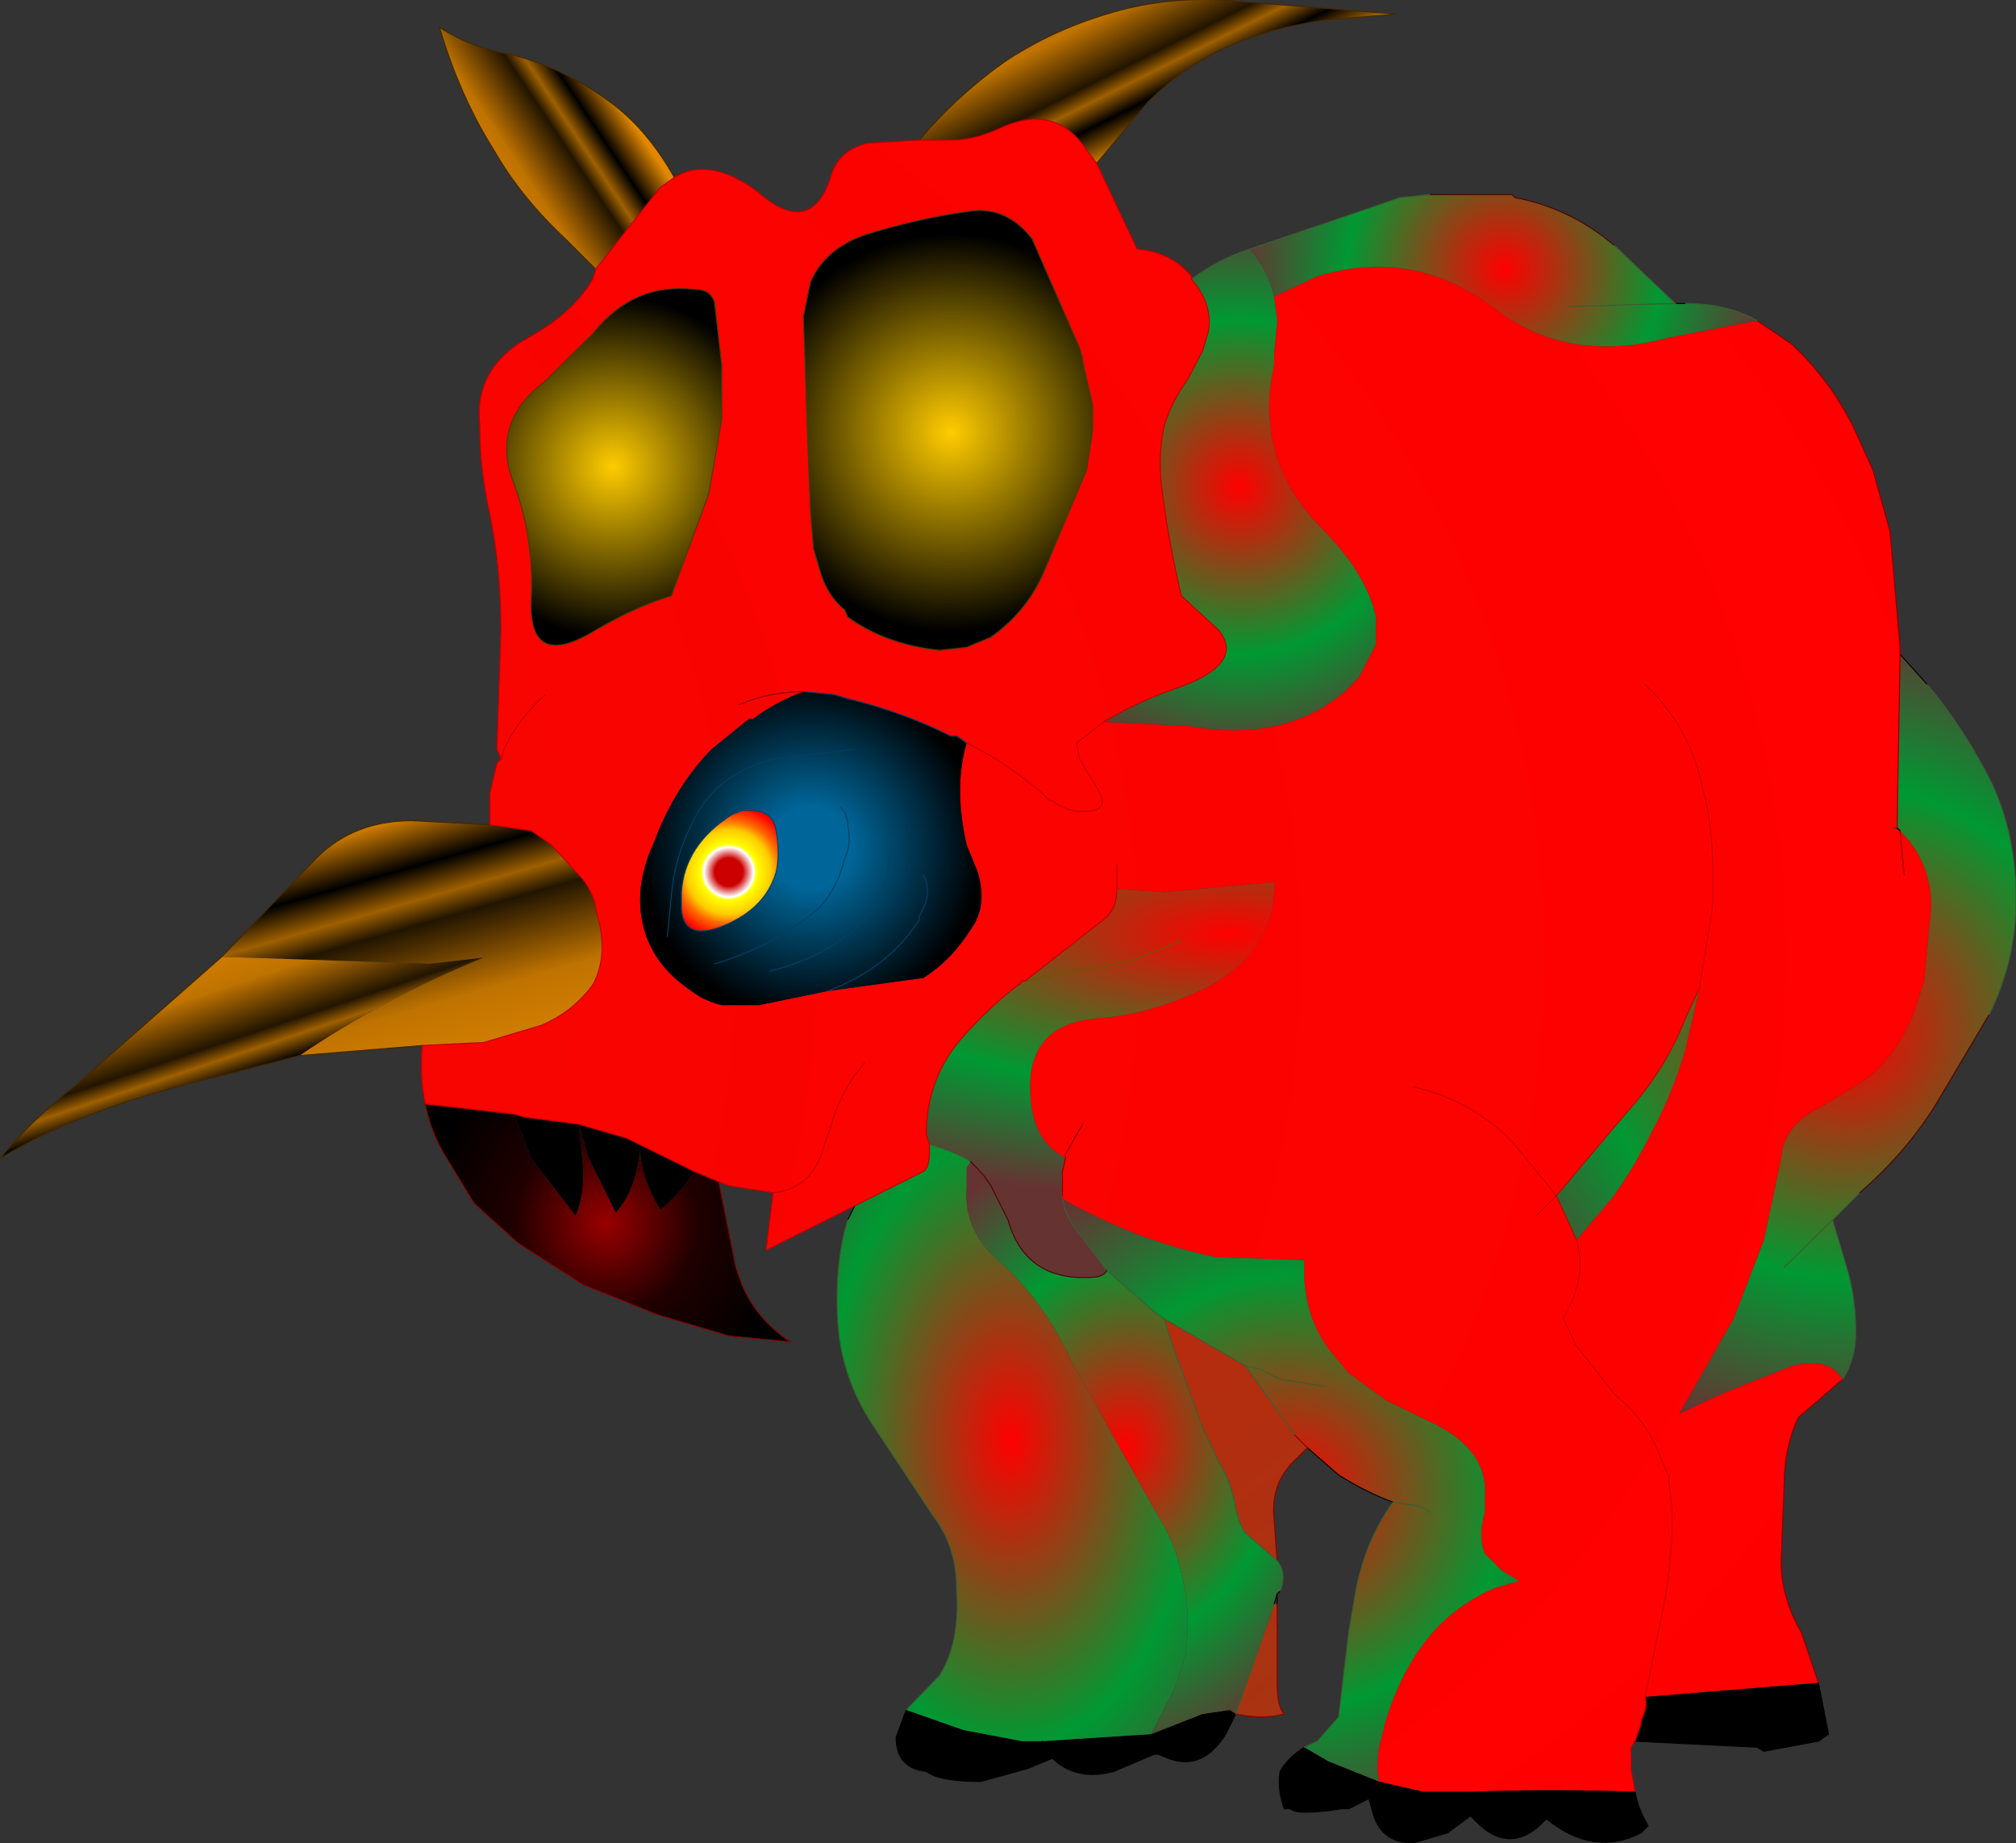 <svg xmlns="http://www.w3.org/2000/svg" viewBox="0 0 100.0 91.4" width="100" height="91.4"><rect x="0" y="0" width="100.0" height="91.4" fill="#333333" stroke="none"/><defs><radialGradient gradientUnits="userSpaceOnUse" r="819.2" cx="0" cy="0" fx="87942.4" fy="0" spreadMethod="repeat" gradientTransform="matrix(.059 0 0 .059 58.3 47.45)" id="a"><stop offset="0" stop-color="#f00"/><stop offset=".596" stop-color="#093"/><stop offset="1" stop-color="#633"/></radialGradient><radialGradient gradientUnits="userSpaceOnUse" r="819.2" cx="0" cy="0" spreadMethod="pad" gradientTransform="matrix(.016 0 0 .016 74.65 13.35)" id="b"><stop offset="0" stop-color="#f00"/><stop offset=".596" stop-color="#093"/><stop offset="1" stop-color="#633"/></radialGradient><radialGradient gradientUnits="userSpaceOnUse" r="819.2" cx="0" cy="0" spreadMethod="pad" gradientTransform="matrix(.025 0 0 .025 91.55 51.2)" id="c"><stop offset="0" stop-color="#f00"/><stop offset=".596" stop-color="#093"/><stop offset="1" stop-color="#633"/></radialGradient><linearGradient gradientUnits="userSpaceOnUse" x1="-819.2" x2="819.2" gradientTransform="matrix(.004 .007 -.004 .002 55.25 .5)" id="d"><stop offset="0" stop-color="#f90"/><stop offset=".502" stop-color="#BF7300"/><stop offset=".71" stop-color="#221500"/><stop offset=".773" stop-color="#9F6000"/><stop offset=".859"/><stop offset="1" stop-color="#E28800"/></linearGradient><radialGradient gradientUnits="userSpaceOnUse" r="819.2" cx="0" cy="0" spreadMethod="pad" gradientTransform="matrix(.017 0 0 .017 61.5 24.15)" id="e"><stop offset="0" stop-color="#f00"/><stop offset=".596" stop-color="#093"/><stop offset="1" stop-color="#633"/></radialGradient><radialGradient gradientUnits="userSpaceOnUse" r="819.2" cx="0" cy="0" spreadMethod="pad" gradientTransform="matrix(.014 0 0 .014 47.15 21.45)" id="f"><stop offset="0" stop-color="#fc0"/><stop offset=".859"/></radialGradient><radialGradient gradientUnits="userSpaceOnUse" r="819.2" cx="0" cy="0" spreadMethod="pad" gradientTransform="matrix(.012 0 0 .012 40.2 42.05)" id="g"><stop offset=".204" stop-color="#069"/><stop offset=".859"/></radialGradient><radialGradient gradientUnits="userSpaceOnUse" r="819.2" cx="0" cy="0" spreadMethod="pad" gradientTransform="matrix(.043 0 0 .016 61 46.3)" id="h"><stop offset="0" stop-color="#f00"/><stop offset=".596" stop-color="#093"/><stop offset="1" stop-color="#633"/></radialGradient><linearGradient gradientUnits="userSpaceOnUse" x1="-819.2" x2="819.2" gradientTransform="matrix(.006 -.004 .004 .006 25.85 8.45)" id="i"><stop offset="0" stop-color="#f90"/><stop offset=".502" stop-color="#BF7300"/><stop offset=".71" stop-color="#221500"/><stop offset=".773" stop-color="#9F6000"/><stop offset=".859"/><stop offset="1" stop-color="#E28800"/></linearGradient><radialGradient gradientUnits="userSpaceOnUse" r="819.2" cx="0" cy="0" spreadMethod="pad" gradientTransform="matrix(.012 0 0 .012 30.4 23.15)" id="j"><stop offset="0" stop-color="#fc0"/><stop offset=".859"/></radialGradient><linearGradient gradientUnits="userSpaceOnUse" x1="-819.2" x2="819.2" gradientTransform="matrix(-.004 -.011 .007 -.002 20.95 50)" id="k"><stop offset="0" stop-color="#f90"/><stop offset=".502" stop-color="#BF7300"/><stop offset=".71" stop-color="#221500"/><stop offset=".773" stop-color="#9F6000"/><stop offset=".859"/><stop offset="1" stop-color="#E28800"/></linearGradient><linearGradient gradientUnits="userSpaceOnUse" x1="-819.2" x2="819.2" gradientTransform="matrix(.003 .007 -.006 .002 8.95 49.65)" id="l"><stop offset="0" stop-color="#f90"/><stop offset=".502" stop-color="#BF7300"/><stop offset=".71" stop-color="#221500"/><stop offset=".773" stop-color="#9F6000"/><stop offset=".859"/><stop offset="1" stop-color="#E28800"/></linearGradient><radialGradient gradientUnits="userSpaceOnUse" r="819.2" cx="0" cy="0" spreadMethod="pad" gradientTransform="matrix(.004 0 0 .004 36.15 43.25)" id="m"><stop offset="0" stop-color="#c00"/><stop offset=".212" stop-color="#c00"/><stop offset=".376" stop-color="#fff"/><stop offset=".427" stop-color="#ff0"/><stop offset=".639" stop-color="#fc0"/><stop offset=".788" stop-color="#f60"/><stop offset="1" stop-color="#f00"/></radialGradient><radialGradient gradientUnits="userSpaceOnUse" r="819.2" cx="0" cy="0" spreadMethod="pad" gradientTransform="matrix(.013 0 0 .013 30.05 60.65)" id="n"><stop offset="0" stop-color="#900"/><stop offset=".431" stop-color="#200000"/><stop offset=".859"/></radialGradient><radialGradient gradientUnits="userSpaceOnUse" r="819.2" cx="0" cy="0" spreadMethod="pad" gradientTransform="matrix(.022 0 0 .022 64 74)" id="o"><stop offset="0" stop-color="#f00"/><stop offset=".596" stop-color="#093"/><stop offset="1" stop-color="#633"/></radialGradient><radialGradient gradientUnits="userSpaceOnUse" r="819.2" cx="0" cy="0" spreadMethod="pad" gradientTransform="matrix(.683 0 0 .683 -1.7 -8.1)" id="p"><stop offset="0" stop-color="#f00"/><stop offset=".596" stop-color="#093"/><stop offset="1" stop-color="#633"/></radialGradient><radialGradient gradientUnits="userSpaceOnUse" r="819.2" cx="0" cy="0" spreadMethod="pad" gradientTransform="matrix(.019 0 0 .031 50.15 71.45)" id="q"><stop offset="0" stop-color="#f00"/><stop offset=".596" stop-color="#093"/><stop offset="1" stop-color="#633"/></radialGradient><radialGradient gradientUnits="userSpaceOnUse" r="819.2" cx="0" cy="0" spreadMethod="pad" gradientTransform="matrix(.016 .001 -.002 .02 55.75 71.8)" id="r"><stop offset="0" stop-color="#f00"/><stop offset=".596" stop-color="#093"/><stop offset="1" stop-color="#633"/></radialGradient></defs><path d="M90.2 83.45l.5 2.55-.5.35-2.7.5-.35-.2-6.05-.3.3-.85v-.2q.35-.65.2-1.15l8.6-.7m-9.1 5.4q.15.85.65 1.7l-.35.35q-2.35 1.2-4.7-.7-1.85 2.05-3.75-.15l-1.15.85-1.7.5q-1.7 0-2.05-1.7l-.15-.5-1 .5h-.35q-2.2.35-2.55 0h-.3q-.35-1-.2-1.85.35-.65 1.2-1.2l1.2.7 2.5 1 2.2.5h2.35q4.1-.15 8.15 0M61.3 85l-.5 1q-1.15 1.85-2.85 1.2l-.5-.2h-.2l-2 .85q-1.85.5-3.05-.65l-1.2.5-2.35.65q-2.05 0-2.7-.5-1.5-.15-1.5-1.7l.5-1.35 2.85 1 2.9.55h1l5.4-.35 2.55-1 1.35-.2.3.2M28.7 55.75l2.4.7 3.35 1.65q-.65 1.05-1.7 1.9-1-1.7-1-3.05-.15 2-1.2 3.2l-1.35-2.7-.5-1.7.2 1.85q.15 1.55-.35 2.7l-2.2-2.85-.85-2.2.5.15 2.7.35M52.2 87.2q-.35-.2-.5-.85.15.65.5.85m-6.4-.55q-.2.7.15 1.2-.35-.5-.15-1.2"/><path fill="url(#a)" d="M63.2 14.7l2.15-1q4.4-1.35 8.15 1.15l.5.35q3.7 2.9 8.75 1.55l4.4-.85 1.7 1.15q1.85 1.7 3.05 4.05l1 2.2.85 3.05.5 5.75v.35l-.15 8.6h-.2l.35.15q1.55 1.55 1.55 3.75l-.35 3.7-.5 1.55q-.7 1.85-2.2 3.2l-2.4 1.5q-1.85.85-2 2.55l-.85 4.05-1.5 3.9-2.7 4.7 2.15-1 3.4-1.35q1.85-.5 2.55.65l-2.2 1.9q-.7 1.5-.7 3.35l-.15 3.75q0 1.85 1 3.55l.85 2.5-8.6.7q.15.5-.2 1.15v.2l-.3.85-.2.3v1.05l.2 1.15q-4.05-.15-8.15 0H70.6l-2.2-.5q-.15-.65 0-1.7l.35-1.35q1.5-4.9 5.4-6.55l1.2-.35-.85-.5-.85-.85q-.35-.85 0-2.05v-.85q.15-2.35-2.85-3.7l-2.05-1-1.85-1.35-1-1.2q-1.35-1.85-1.2-4.4l-4.4-.15q-4.05-.85-7.6-2.9V58.1l.15-.65-.3-.2q-1.05-.65-1.35-2.15-.7-4.25 3.2-4.6 2.55-.15 5.4-1.5 3.55-1.85 3.4-5.25l-5.45.5-2.35-.15q0 1-.65 1.5l-3.9 3.05h-.15l-.15.2h-.05Q49 50 47.65 51.55q-1.7 2-1.7 4.7l.15.5v.35q0 .85-.3 1l-3.4 1.7L38 62l.35-2.85-2.2-.35-.5-.2-1.2-.5-3.35-1.65-2.4-.7-2.7-.35-.5-.15-4.4-.5q-.3-1.35-.15-2.9L24 51.7l2.85-.85q1.55-.65 2.55-2 .85-1.55.15-3.75v-.15q-.15-.7-.65-1.35l-1.55-1.7-1-.7-2.05-.3v-1.55l.35-1.5.2-.2-.2-.5.2-5.9q0-3.05-.55-5.75-.5-2.2-.5-4.4-.3-2.85 2.4-4.35 2.2-1.2 3.2-2.9l.15-.5 3.2-4.05.7-.5q1.7-1.05 4.05.65 2.7 2.4 3.7-.65.35-1.35 1.85-1.7l2.55-.15h1.55q1.15 0 2.35-.55 2.85-1.35 4.4 1.05l.5.65 2 4.25q1.7.15 2.7 1.35v.15q1.05 1.2.85 2.55l-.3 1-.7 1.35q-.85 1.2-1.2 2.35-.3 1.35-.15 2.9.35 2.85 1 5.55l1.85 1.7q1.35 1.7-2.15 2.9-1.9.65-3.55 1.65l4.2.2q4.75.85 7.75-1.7l.7-.7.85-1.65V30.6q-.5-2.2-2.7-4.4-2.35-2.4-2.55-5.25-.15-1.35.2-2.85v-.55l.15-1.65-.15-1.2M47.95 36.85q2.05 1 3.75 2.5l.35.35h.15q.85.7 2 .5.85-.15.2-1.15l-.85-1.4-.15-.8 1.35-1.05-1.35 1.05.15.8.85 1.4q.65 1-.2 1.15-1.15.2-2-.5h-.15l-.35-.35q-1.7-1.5-3.75-2.5l-.5-.35h-.3q-2.4-1.2-5.1-1.85l-.65-.2-1.55-.15q-1.35.5-2.5 1.35h-.2l-1.85 1.5q-1.85 1.9-2.85 4.6-.7 1.5-.7 2.85 0 2.85 2.55 4.55.65.5 1.5.7h1.85l3.4-.7 4.75-.65.3-.2q1.2-.85 2.05-2.2.85-1.15.35-2.85l-.55-1.35q-.65-2.85 0-5.05m-11.3-1.9q1.55-.65 3.2-.65-1.65 0-3.2.65m44.95-1q2.2 2.05 2.85 5.1.5 1.85.5 3.85v2.05L84.3 49l.65-4.05V42.9q0-2-.5-3.85-.65-3.05-2.85-5.1m12.85 9.45l-.2-2.2.2 2.2M78.2 61.5l1.85-2.2q1.05-1.5 1.9-3.2 1-1.85 1.65-4.05l.7-3.05-.7 1.5q-1 2.55-2.85 4.6l-3.55 4.2 1 2.2q.5 1.85-.5 3.55l-.15.35.65 1.35 1.85 2.35.7.65q.85.85 1.35 1.9l.65 1.5.2 1.85q0 2.2-.35 4.25l-1 4.9 1-4.9q.35-2.05.35-4.25l-.2-1.85-.65-1.5q-.5-1.05-1.35-1.9l-.7-.65-1.85-2.35-.65-1.35.15-.35q1-1.7.5-3.55M48.3 10.45q-2.7.35-5.4 1.2-2 .7-2.7 2.35l-.35 1.7.2 5.75.15 3.9.15 1.85.35 1.2q.35 1.15 1.2 1.85l.15.35q1.85 1.35 4.55 1.65l1.35-.15 1.2-.5q1.7-1.2 2.55-3.05l2.2-5.25.3-2v-1.2l-.5-2.2v-.15l-.15-.5-2.35-5.4q-1.2-1.55-2.9-1.4m7.1 32.45v1.2-1.2m-1.7 12.85l-.85 1.5v.2-.2l.85-1.5M25.5 24q1 2.7.85 5.75-.15 3.55 3.2 1.5 2.05-1.2 3.75-1.7l1.85-5.05.65-3.7v-2.7l-.35-3.05q-.15-.7-1-.7-3.05-.35-5.05 2.2l-2.35 2.35Q24.3 20.95 25.5 24m1.55 10.45q-1.35 1.2-2.05 2.7l-.15.5.15-.5q.7-1.5 2.05-2.7M77.2 59.3L75 56.6q-2.05-2.05-4.9-2.7 2.85.65 4.9 2.7l2.2 2.7-1 1 1-1m-34.3-6.6q-1.2 1.35-1.7 3.2l-.3.85q-.55 2.2-2.55 2.4 2-.2 2.55-2.4l.3-.85q.5-1.85 1.7-3.2"/><path fill="url(#b)" d="M87.15 15.9l-4.4.85Q77.7 18.1 74 15.2l-.5-.35q-3.75-2.5-8.15-1.15l-2.15 1q-.35-1.35-1.2-2.35l7.45-2.55 1.5-.15H75l.15.15q2.7.5 4.9 2.35l3.05 2.9h.5q2.05 0 3.55.85m-9.3-.7l5.25-.15-5.25.15"/><path fill="url(#c)" d="M94.25 32.45l1.35 1.5q1.85 2.2 3.2 4.9 1.2 2.55 1.2 5.75 0 3.05-1.35 5.75l-2.7 4.55q-1.5 2.35-3.7 4.25L90.9 60.5l.8 2.7q.35 1.35.35 2.85 0 1.35-.65 2.35-.7-1.15-2.55-.65l-3.4 1.35-2.15 1 2.7-4.7 1.5-3.9.85-4.05q.15-1.7 2-2.55l2.4-1.5q1.5-1.35 2.2-3.2l.5-1.55.35-3.7q0-2.2-1.55-3.75l-.15-.15.15-8.6M84.3 49l-.7 3.05q-.65 2.2-1.65 4.05-.85 1.7-1.9 3.2l-1.85 2.2-1-2.2 3.55-4.2q1.85-2.05 2.85-4.6l.7-1.5m4.2 13.85l2.4-2.35-2.4 2.35"/><path fill="url(#d)" d="M45.6 6.95q1.85-2.2 4.25-3.9Q52.2 1.5 54.9.7q2.7-.85 5.75-.7l8.6.7-3.55.3q-2.5.35-4.55 1.2-2.35 1-4.2 2.85L54.4 8.1l-.5-.65q-1.55-2.4-4.4-1.05-1.2.55-2.35.55H45.6"/><path fill="url(#e)" d="M63.2 14.7l.15 1.2-.15 1.65v.55q-.35 1.5-.2 2.85.2 2.85 2.55 5.25 2.2 2.2 2.7 4.4v1.35l-.85 1.65-.7.7q-3 2.55-7.75 1.7l-4.2-.2q1.65-1 3.55-1.65 3.5-1.2 2.15-2.9l-1.85-1.7q-.65-2.7-1-5.55-.15-1.55.15-2.9.35-1.15 1.2-2.35l.7-1.35.3-1q.2-1.35-.85-2.55 1.35-1 2.9-1.5.85 1 1.2 2.35"/><path fill="url(#f)" d="M48.3 10.45q1.7-.15 2.9 1.4l2.35 5.4.15.5v.15l.5 2.2v1.2l-.3 2-2.2 5.25q-.85 1.85-2.55 3.05l-1.2.5-1.35.15q-2.7-.3-4.55-1.65l-.15-.35q-.85-.7-1.2-1.85l-.35-1.2-.15-1.85-.15-3.9-.2-5.75.35-1.7q.7-1.65 2.7-2.35 2.7-.85 5.4-1.2"/><path fill="url(#g)" d="M47.95 36.85q-.65 2.2 0 5.05l.55 1.35q.5 1.7-.35 2.85-.85 1.35-2.05 2.2l-.3.2-4.75.65-3.4.7H35.8q-.85-.2-1.5-.7-2.55-1.7-2.55-4.55 0-1.35.7-2.85 1-2.7 2.85-4.6l1.85-1.5h.2q1.15-.85 2.5-1.35l1.55.15.65.2q2.7.65 5.1 1.85h.3l.5.35M44.1 42.4q0 1.2-.5 2.05l-.35.85q-2.05 2.15-5.05 2.85 3-.7 5.05-2.85l.35-.85q.5-.85.5-2.05m-2.4-2.35q.35.35.35.85.2 1-.15 1.65-.35 1.55-1.35 2.55-2.2 1.85-5.1 2.7 2.9-.85 5.1-2.7 1-1 1.35-2.55.35-.65.15-1.65 0-.5-.35-.85m4.1 3.35q.5.85-.2 2.05v.15q-1.5 2.4-4.55 3.55Q44.1 48 45.6 45.6v-.15q.7-1.2.2-2.05m-9.5-3q-2.35 1.5-2.5 3.85v.85q.15 1.7 2.35.7 1.85-.85 2.35-2.55.2-.85 0-2.05-.15-1.15-1.7-1l-.5.2m6.1-3.25l-4.05.5q-2.9.7-4.05 3.25-.85 1.65-1 3.55l-.2 2 .2-2q.15-1.9 1-3.55 1.15-2.55 4.05-3.25l4.05-.5"/><path fill="url(#h)" d="M46.1 56.75l-.15-.5q0-2.7 1.7-4.7Q49 50 50.5 48.85h.05l.15-.2h.15l3.9-3.05q.65-.5.65-1.5l2.35.15 5.45-.5q.15 3.4-3.4 5.25-2.85 1.35-5.4 1.5-3.9.35-3.2 4.6.3 1.5 1.35 2.15l.3.2-.15.65V59.45q.15.85.7 1.55l1.5 2q-.15.35-.85.35-3.2.15-4.05-2.85l-.85-1.7-.35-.5-.65-.7q-.85-.5-2.05-.85m12.5-10.1l-2.5 1-5.25 1 5.25-1 2.5-1m-7.75 2l-.3.2.3-.2"/><path fill="url(#i)" d="M29.55 13.35l-1.5-1.5q-2.2-2.05-3.55-4.4-1.7-2.7-2.7-6.1 1.5 1 3.55 1.35 2.7.7 4.9 2.35 1.85 1.35 3.2 3.75l-.7.5-3.2 4.05"/><path fill="url(#j)" d="M25.5 24q-1.2-3.05 1.55-5.1l2.35-2.35q2-2.55 5.05-2.2.85 0 1 .7l.35 3.05v2.7l-.65 3.7-1.85 5.05q-1.7.5-3.75 1.7-3.35 2.05-3.2-1.5.15-3.05-.85-5.75"/><path fill="url(#k)" d="M20.95 51.85l-6.1.5q4.2-2.85 9.1-4.85l-2.65.3-10.3-.35 4.7-4.9q1.85-1.85 4.75-1.85l3.85.2 2.05.3 1 .7 1.55 1.7q.5.65.65 1.35v.15q.7 2.2-.15 3.75-1 1.35-2.55 2L24 51.7l-3.05.15"/><path fill="url(#l)" d="M14.85 52.35L10.8 53.4Q4.2 54.9 0 57.45q1.5-1.85 3.9-3.75l7.1-6.25 10.3.35 2.65-.3q-4.9 2-9.1 4.85"/><path fill="url(#m)" d="M36.3 40.4l.5-.2q1.55-.15 1.7 1 .2 1.2 0 2.05-.5 1.7-2.35 2.55-2.2 1-2.35-.7v-.85q.15-2.35 2.5-3.85"/><path fill="url(#n)" d="M35.65 58.6l.85 4.25.3.85q.7 1.7 2.4 2.85l-3.05-.3-3.55-1.05-3.7-1.5-3.2-2.05-2.05-1.85-.15-.15-1.55-2.55q-.65-1.2-.85-2.35l4.4.5.85 2.2 2.2 2.85q.5-1.15.35-2.7l-.2-1.85.5 1.7 1.35 2.7q1.05-1.2 1.2-3.2 0 1.35 1 3.05 1.05-.85 1.7-1.9l1.2.5"/><path fill="url(#o)" d="M64.7 86.65l.65-.3 1.05-1.2.5-4.2.35-2.05q.5-2.55 1.85-4.4-1.35-.5-2.7-1.35l-1.55-1.35-.65-.65-2.4-3.4.7.15-.7-.15-4.05-2.35-.5-.35L54.9 63l-1.5-2q-.55-.7-.7-1.55 3.55 2.05 7.6 2.9l4.4.15q-.15 2.55 1.2 4.4l1 1.2 1.85 1.35 2.05 1q3 1.35 2.85 3.7V75q-.35 1.2 0 2.05l.85.85.85.5-1.2.35q-3.9 1.65-5.4 6.55l-.35 1.35q-.15 1.05 0 1.7l-2.5-1-1.2-.7m1-17.9l-2.2-.35-1-.5 1 .5 2.2.35m4.4 5.9l-1-.15 1 .15q.35 0 .85.35-.5-.35-.85-.35"/><path fill="url(#p)" d="M64.85 71.8l-.5.5Q63 73.5 63.2 75.35l.15 2.05-1.55-1.35q-.3-.35-.5-1.2-.15-1.2-.85-2.35l-.8-1.7-1.55-4.25-.35-1.15 4.05 2.35 2.4 3.4.65.65m-1.5 7.75v3.9q0 1.2.35 1.55-1.05.3-2.4 0l1.9-5.45h.15"/><path fill="url(#q)" d="M44.95 84.8l1.65-1.7q1.05-1.65.85-4.35 0-2.05-1.15-3.55l-3.05-4.6q-1.55-2.35-1.7-5.2-.15-2.7.5-4.9l.35-.7 3.4-1.7q.3-.15.3-1v-.35q1.2.35 2.05.85l-.2.35v1Q47.8 61 49.5 62.5q2.2 1.85 3.7 5.1l4.25 7.6q.85 1.35 1.15 2.85.5 1.85.2 4.05l-.5 1.55L57.1 86l-5.4.35h-1l-2.9-.55-2.85-1"/><path fill="url(#r)" d="M63.35 77.4q.5.65.15 1.5l-.15.15-.15.5L61.3 85l-.3-.2-1.35.2-2.55 1 1.2-2.35.5-1.55q.3-2.2-.2-4.05-.3-1.5-1.15-2.85l-4.25-7.6q-1.5-3.25-3.7-5.1-1.7-1.5-1.55-3.55v-1l.2-.35.65.7.35.5.85 1.7q.85 3 4.05 2.85.7 0 .85-.35l2.35 2.05.5.35.35 1.15 1.55 4.25.8 1.7q.7 1.15.85 2.35.2.85.5 1.2l1.55 1.35"/><path fill="none" stroke="#000" stroke-width=".05" stroke-linecap="round" stroke-miterlimit="3" d="M83.1 15.05h.5m10.65 17.4l1.35 1.5m-5.4 49.5l.5 2.55-.5.35-2.7.5-.35-.2-6.05-.3m0 2.5q.15.85.65 1.7l-.35.35q-2.35 1.2-4.7-.7-1.85 2.05-3.75-.15l-1.15.85-1.7.5q-1.7 0-2.05-1.7l-.15-.5-1 .5h-.35q-2.2.35-2.55 0h-.3q-.35-1-.2-1.85.35-.65 1.2-1.2m4.4-12.15q-1.35-.5-2.7-1.35l-1.55-1.35m-1.35 7.1l-.15.15v.5M61.3 85l-.5 1q-1.15 1.85-2.85 1.2l-.5-.2h-.2l-2 .85q-1.85.5-3.05-.65l-1.2.5-2.35.65q-2.05 0-2.7-.5-1.5-.15-1.5-1.7l.5-1.35m-2.9-24.3l.35-.7m51.85-18.6l-.15-.15m-30.9 38.5l.15-.5m-11.65 7.3q.15.65.5.85m-6.25.65q-.35-.5-.15-1.2"/><path fill="none" stroke="#8B0000" stroke-width=".05" stroke-linecap="round" stroke-miterlimit="3" d="M39.85 34.3q-1.65 0-3.2.65m50.5-19.05l1.7 1.15q1.85 1.7 3.05 4.05l1 2.2.85 3.05.5 5.75v.35M91.4 68.4l-2.2 1.9q-.7 1.5-.7 3.35l-.15 3.75q0 1.85 1 3.55l.85 2.5M64.85 71.8l-.5.5Q63 73.5 63.2 75.35l.15 2.05m0 2.15v3.9q0 1.2.35 1.55-1.05.3-2.4 0m32.95-43.8l.2 2.2m-.35-2.35l.15-8.6m-41.4 25v-.2l.85-1.5m10.5 15.4l.65.65m-12-14.35l-.15.65v1.2"/><path fill="none" stroke="#422800" stroke-width=".05" stroke-linecap="round" stroke-miterlimit="3" d="M20.95 51.85l-6.1.5-4.05 1.05Q4.2 54.9 0 57.45q1.5-1.85 3.9-3.75l7.1-6.25 4.7-4.9q1.85-1.85 4.75-1.85l3.85.2m5.25-27.55l-1.5-1.5q-2.2-2.05-3.55-4.4-1.7-2.7-2.7-6.1 1.5 1 3.55 1.35 2.7.7 4.9 2.35 1.85 1.35 3.2 3.75M45.6 6.95q1.85-2.2 4.25-3.9Q52.2 1.5 54.9.7q2.7-.85 5.75-.7l8.6.7-3.55.3q-2.5.35-4.55 1.2-2.35 1-4.2 2.85L54.4 8.1"/><path fill="none" stroke="#850000" stroke-width=".05" stroke-linecap="round" stroke-miterlimit="3" d="M35.65 58.6l.85 4.25.3.85q.7 1.7 2.4 2.85l-3.05-.3-3.55-1.05-3.7-1.5-3.2-2.05-2.05-1.85-.15-.15-1.55-2.55q-.65-1.2-.85-2.35"/><path fill="none" stroke="#3B5D33" stroke-width=".05" stroke-linecap="round" stroke-miterlimit="3" d="M83.6 15.05q2.05 0 3.55.85m8.45 18.05q1.85 2.2 3.2 4.9 1.2 2.55 1.2 5.75 0 3.05-1.35 5.75m-6.4 8.8L90.9 60.5l.8 2.7q.35 1.35.35 2.85 0 1.35-.65 2.35M64.7 86.65l.65-.3 1.05-1.2.5-4.2.35-2.05q.5-2.55 1.85-4.4l1 .15m-6.75 2.75q.5.65.15 1.5m-18.55 5.9l1.65-1.7q1.05-1.65.85-4.35 0-2.05-1.15-3.55l-3.05-4.6q-1.55-2.35-1.7-5.2-.15-2.7.5-4.9M59.1 13.85q1.35-1 2.9-1.5l7.45-2.55 1.5-.15m9.1 2.5l3.05 2.9-5.25.15M90.9 60.5l-2.4 2.35m-26 5.05l1 .5 2.2.35m-13-9.3q.15.85.7 1.55l1.5 2 2.35 2.05m.5.35l4.05 2.35M61.3 85l1.9-5.45M48.15 57.6q-.85-.5-2.05-.85M63.35 77.4l-1.55-1.35q-.3-.35-.5-1.2-.15-1.2-.85-2.35l-.8-1.7-1.55-4.25-.35-1.15"/><path fill="none" stroke="#004162" stroke-width=".05" stroke-linecap="round" stroke-miterlimit="3" d="M47.95 36.85l-.5-.35h-.3q-2.4-1.2-5.1-1.85l-.65-.2-1.55-.15m-4.4 13.5q2.9-.85 5.1-2.7 1-1 1.35-2.55.35-.65.15-1.65 0-.5-.35-.85m-3.5 8.1q3-.7 5.05-2.85l.35-.85q.5-.85.5-2.05m-3.05 6.75Q44.1 48 45.6 45.6v-.15q.7-1.2.2-2.05m-9.5-3q-2.35 1.5-2.5 3.85v.85q.15 1.7 2.35.7 1.85-.85 2.35-2.55.2-.85 0-2.05-.15-1.15-1.7-1l-.5.2m-3.2 6.05l.2-2q.15-1.9 1-3.55 1.15-2.55 4.05-3.25l4.05-.5"/><path fill="none" stroke="#6C5600" stroke-width=".05" stroke-linecap="round" stroke-miterlimit="3" d="M50.85 48.65l5.25-1 2.5-1m-8.05 2.2l.3-.2"/><path fill="none" stroke="#520000" stroke-width=".05" stroke-linecap="round" stroke-miterlimit="3" d="M98.65 50.35l-2.7 4.55q-1.5 2.35-3.7 4.25m-21.3-49.5H75l.15.15q2.7.5 4.9 2.35M54.9 63q-.15.35-.85.35-3.2.15-4.05-2.85l-.85-1.7-.35-.5-.65-.7"/><path fill="none" stroke="#376133" stroke-width=".05" stroke-linecap="round" stroke-miterlimit="3" d="M61.8 67.75l.7.15m-5.25-2.85l.5.35m4.05 2.35l2.4 3.4m5.9 3.5q.35 0 .85.35"/><path fill="none" stroke="#4A3B00" stroke-width=".05" stroke-linecap="round" stroke-miterlimit="3" d="M48.3 10.45q1.7-.15 2.9 1.4l2.35 5.4.15.5v.15l.5 2.2v1.2l-.3 2-2.2 5.25q-.85 1.85-2.55 3.05l-1.2.5-1.35.15q-2.7-.3-4.55-1.65l-.15-.35q-.85-.7-1.2-1.85l-.35-1.2-.15-1.85-.15-3.9-.2-5.75.35-1.7q.7-1.65 2.7-2.35 2.7-.85 5.4-1.2M25.5 24q1 2.7.85 5.75-.15 3.55 3.2 1.5 2.05-1.2 3.75-1.7l1.85-5.05.65-3.7v-2.7l-.35-3.05q-.15-.7-1-.7-3.05-.35-5.05 2.2l-2.35 2.35Q24.3 20.95 25.5 24"/><path fill="none" stroke="#C60000" stroke-width=".05" stroke-linecap="round" stroke-miterlimit="3" d="M81.1 86.35l-.2.3v1.05l.2 1.15M84.3 49l.65-4.05V42.9q0-2-.5-3.85-.65-3.05-2.85-5.1M84.3 49l-.7 1.5q-1 2.55-2.85 4.6l-3.55 4.2 1 2.2q.5 1.85-.5 3.55l-.15.35.65 1.35 1.85 2.35.7.65q.85.85 1.35 1.9l.65 1.5.2 1.85q0 2.2-.35 4.25l-1 4.9q.15.5-.2 1.15v.2l-.3.85M77.2 59.3l-1 1m-6.1-6.4q2.85.65 4.9 2.7l2.2 2.7"/><path fill="none" stroke="#C10000" stroke-width=".05" stroke-linecap="round" stroke-miterlimit="3" d="M54.75 35.8l-1.35 1.05.15.8.85 1.4q.65 1-.2 1.15-1.15.2-2-.5h-.15l-.35-.35q-1.7-1.5-3.75-2.5M42.4 59.8L38 62l.35-2.85-2.2-.35-.5-.2M21.1 54.75q-.3-1.35-.15-2.9M24.3 40.9v-1.55l.35-1.5.2-.2-.2-.5.2-5.9q0-3.05-.55-5.75-.5-2.2-.5-4.4-.3-2.85 2.4-4.35 2.2-1.2 3.2-2.9l.15-.5m3.9-4.55q1.7-1.05 4.05.65 2.7 2.4 3.7-.65.35-1.35 1.85-1.7l2.55-.15m8.8 1.15l2 4.25q1.7.15 2.7 1.35v.15M54.4 8.1l-.5-.65q-1.55-2.4-4.4-1.05-1.2.55-2.35.55H45.6m9.15 28.85q1.65-1 3.55-1.65 3.5-1.2 2.15-2.9l-1.85-1.7q-.65-2.7-1-5.55-.15-1.55.15-2.9.35-1.15 1.2-2.35l.7-1.35.3-1q.2-1.35-.85-2.55m-13 42.9l-.15-.5q0-2.7 1.7-4.7Q49 50 50.5 48.85h.05l.15-.2h.15l3.9-3.05q.65-.5.65-1.5v-1.2M33.45 8.8l-.7.5-3.2 4.05M24.3 40.9l2.05.3 1 .7 1.55 1.7q.5.65.65 1.35v.15q.7 2.2-.15 3.75-1 1.35-2.55 2L24 51.7l-3.05.15m3.9-14.2l.15-.5q.7-1.5 2.05-2.7m7.4 23.65l1.2.5m-1.2-.5l-3.35-1.65-2.4-.7m-3.2-.5l.5.15 2.7.35m-3.2-.5l-4.4-.5m17.25 4.4q2-.2 2.55-2.4l.3-.85q.5-1.85 1.7-3.2m3.2 4.05v.35q0 .85-.3 1l-3.4 1.7"/></svg>